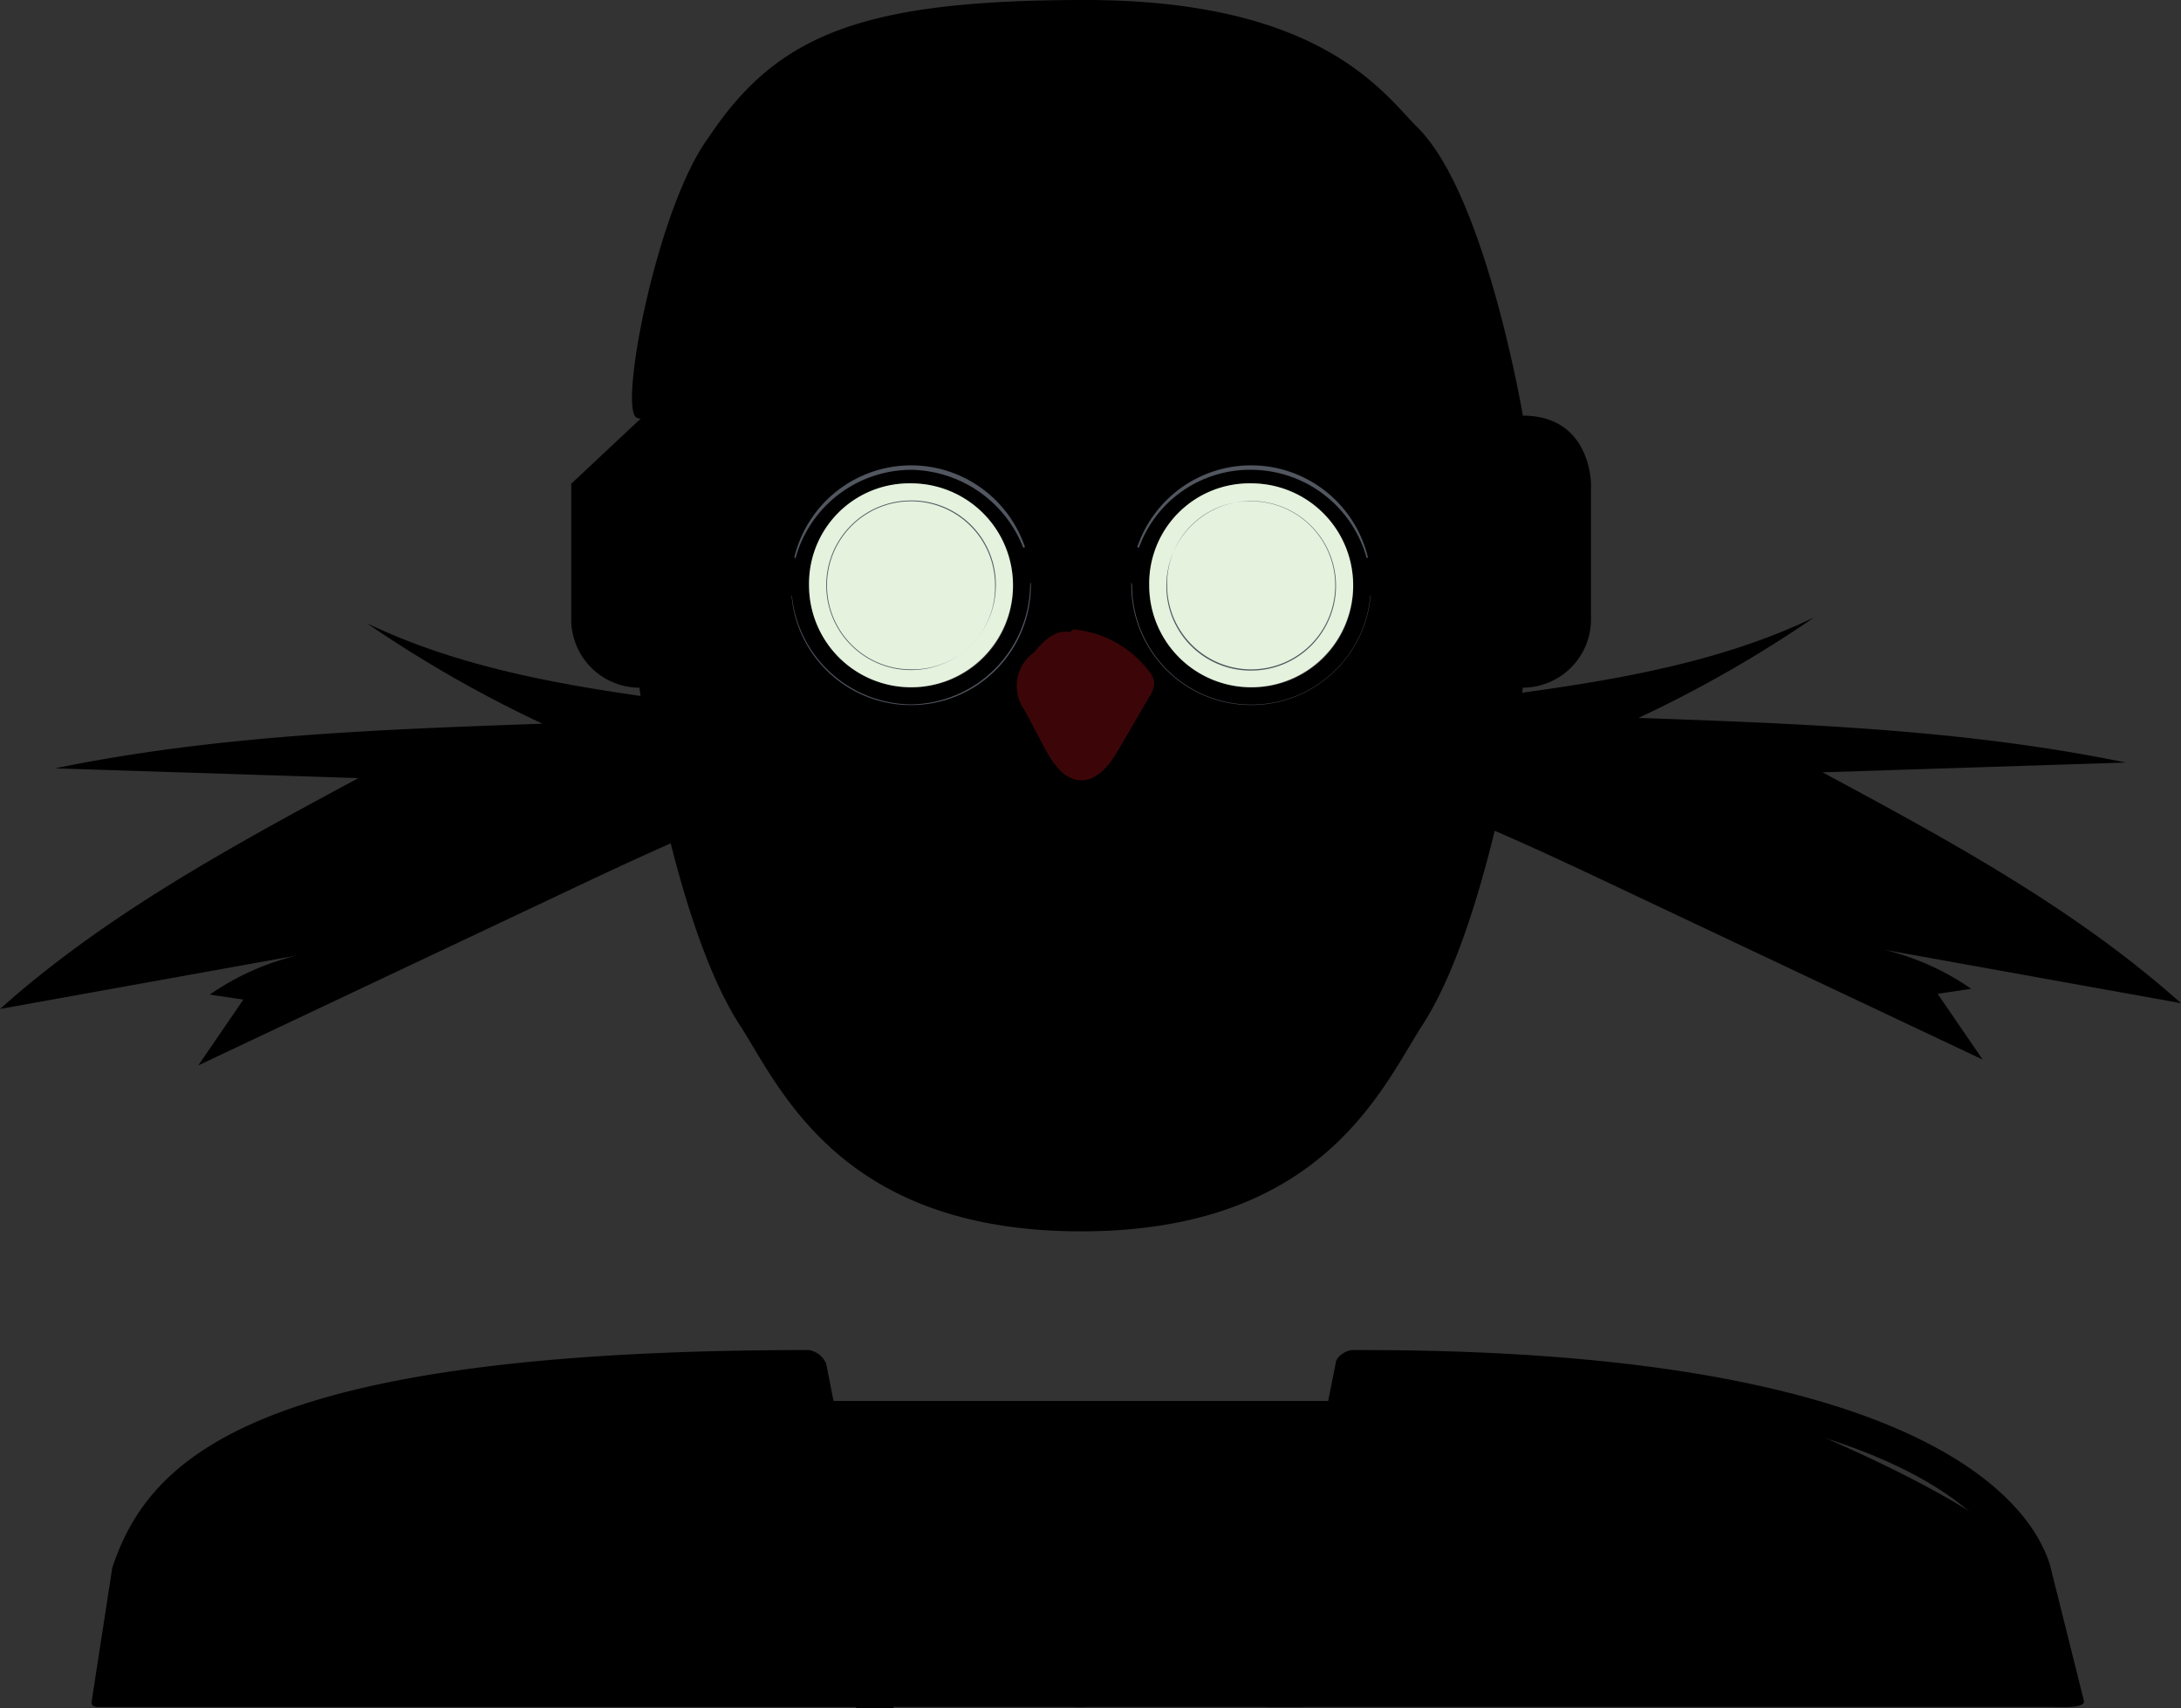 <svg xmlns="http://www.w3.org/2000/svg" width="154.329" height="120.872" viewBox="0 0 154.329 120.872"><rect x="0" y="0" width="154.329" height="120.872" fill="#333333" stroke="none"/><g transform="translate(-281.726 -3113.434)"><g transform="translate(281.726 3113.434)"><g transform="translate(6.484 0)"><g transform="translate(0.254)"><path d="M863.852,495.234v9.611a4.835,4.835,0,0,0,4.82,4.82s2.4,16.827,7.216,24.043c2.875,4.566,7.216,14.431,24.043,14.431s21.168-9.865,24.043-14.431c4.82-7.216,7.216-24.043,7.216-24.043a4.835,4.835,0,0,0,4.82-4.82v-9.611s0-4.82-4.82-4.82h0s-2.615-15.528-7.406-20.347c-2.424-2.4-6.746-9.068-23.573-9.067-15.728,0-21.76,2.418-26.6,9.671-3.627,4.836-6.367,18.935-5.178,19.856a.514.514,0,0,0,.343.091Zm31.26,7.444a7.089,7.089,0,0,1-7.216,6.96,7.216,7.216,0,1,1,7.216-7.216C895.113,502.507,895.113,502.592,895.112,502.678Zm24.069,0a7.089,7.089,0,0,1-7.216,6.96,7.216,7.216,0,1,1,7.216-7.216C919.182,502.507,919.182,502.592,919.181,502.678Z" transform="translate(-830.169 -461)"/><g transform="translate(50.509 34.204)"><path d="M922.977,517.589a7.216,7.216,0,1,1-7.216,7.216,7.089,7.089,0,0,1,6.96-7.216C922.806,517.587,922.892,517.587,922.977,517.589Zm-24.071,0a7.216,7.216,0,1,1-7.216,7.216,7.089,7.089,0,0,1,6.96-7.216C898.735,517.587,898.821,517.587,898.906,517.589Z" transform="translate(-891.689 -517.588)" fill="#e4f2de"/><path d="M930,625.029l-4.313,21.647H896.825l-4.341-21.647Z" transform="translate(-892.003 -560.087)"/></g><path d="M921.969,648.263a2.4,2.4,0,1,0-2.4-2.4h0a2.264,2.264,0,0,0,2.123,2.4A2.292,2.292,0,0,0,921.969,648.263Zm0-14.431a2.4,2.4,0,1,0-2.4-2.4h0a2.264,2.264,0,0,0,2.12,2.4,2.333,2.333,0,0,0,.276,0Z" transform="translate(-852.208 -527.469)"/><path d="M897.139,621.066c10.644,0,26.165,2.04,26.165,2.04s20.464,7.629,21.949,12.391l2.4,9.611h-55.33l2.448-12.209,1.892-9.438ZM810.551,635.5c2.4-7.216,9.611-14.431,48.114-14.431l.479,2.4,4.341,21.647H808.127Z" transform="translate(-808.127 -524.315)"/></g><g transform="translate(0 32.935)"><path d="M1003.1,643.836l-2.4-9.611c-1.437-4.566-9.386-15.164-48.593-15.164h-.733c-.479,0-1.212.479-1.212.958l-4.849,24.3h2.539l4.455-22.865c38.474,0,44.985,10.344,45.943,13.473l2.452,9.331S1003.351,644.569,1003.1,643.836Z" transform="translate(-862.137 -556.456)"/><path d="M938.177,515.8a8.5,8.5,0,0,1,8.174,6.257l.085-.056a8.5,8.5,0,0,0-16.32-.733c.028.028.085.028.113.056A8.35,8.35,0,0,1,938.177,515.8Z" transform="translate(-856.125 -515.488)" fill="#51565f"/><path d="M946.355,530.086l-.028.028a8.444,8.444,0,0,1-16.856-.733.858.858,0,0,0-.056-.225v.225a8.485,8.485,0,0,0,16.94.7Z" transform="translate(-855.849 -520.894)" fill="#51565f"/><path d="M939.523,531.649a6,6,0,1,0-6-6h0a5.955,5.955,0,0,0,5.905,6Zm0-11.979a5.947,5.947,0,1,1-5.947,5.947h0a5.826,5.826,0,0,1,5.7-5.947C939.36,519.668,939.442,519.668,939.523,519.67Z" transform="translate(-857.472 -517.13)" fill="#51565f"/><path d="M899.7,519.595a6,6,0,1,0,6,6h0a5.955,5.955,0,0,0-5.905-6Zm0,11.951a5.947,5.947,0,1,1,5.947-5.947,5.827,5.827,0,0,1-5.7,5.947C899.862,531.548,899.781,531.548,899.7,531.546Z" transform="translate(-841.719 -517.112)" fill="#51565f"/><path d="M898.224,515.8a8.672,8.672,0,0,1,7.948,5.525c.028-.028.085-.028.113-.056a8.5,8.5,0,0,0-16.32.733l.085.056A8.522,8.522,0,0,1,898.224,515.8Z" transform="translate(-840.244 -515.487)" fill="#51565f"/><path d="M898.093,537.808a8.562,8.562,0,0,1-8.428-7.695l-.028-.028a8.485,8.485,0,0,0,16.94-.7v-.225a.661.661,0,0,0-.056.225A8.544,8.544,0,0,1,898.093,537.808Z" transform="translate(-840.114 -520.894)" fill="#51565f"/><path d="M859.682,620.018a1.635,1.635,0,0,0-1.212-.958c-38.954,0-46.648,7.469-49.3,15.39l-1.466,9.5c0,.733,1.241,1.064,3.89-8.8,2.171-6.736,9.386-13.7,45.943-13.7l4.261,22.938h2.665Z" transform="translate(-807.706 -556.456)"/><path d="M917.457,518.177a6,6,0,1,1-6,6h0a5.955,5.955,0,0,1,5.905-6Zm-24.071,12.035a6,6,0,1,1,6-6h0a5.955,5.955,0,0,1-5.905,6Z" transform="translate(-835.406 -515.694)" fill="none"/><path d="M917.938,549.377" transform="translate(-851.309 -528.893)" fill="none" stroke="#707070" stroke-width="1"/></g></g><path d="M930.79,539.933c3.609,1.613,7.764,1.13,11.682.615l11.275-1.48c8.2-1.076,16.556-2.2,24.013-5.773a87.479,87.479,0,0,1-12.419,7.106c11.549.409,23.162.825,34.48,3.159l-21.457.692c8.876,4.78,17.843,9.623,25.363,16.338l-23.13-4.166a18.381,18.381,0,0,1,8.285,3.148l-2.377.354,3.188,4.656-24.811-11.723c-11.232-5.307-22.976-11-35.382-10.373" transform="translate(-849.398 -489.597)"/><path d="M0,2.247A27.409,27.409,0,0,1,7.817.035,9.256,9.256,0,0,1,15.3,2.518" transform="translate(54.453 30.513) rotate(-11)" fill="none"/><path d="M869.915,540.61c-3.609,1.613-7.763,1.13-11.683.616l-11.275-1.481c-8.2-1.076-16.556-2.2-24.012-5.773a87.449,87.449,0,0,0,12.419,7.106c-11.549.409-23.162.825-34.481,3.159l21.457.691c-8.876,4.78-17.843,9.623-25.363,16.338l23.13-4.165a18.375,18.375,0,0,0-8.286,3.147l2.377.354-3.188,4.656,24.811-11.723c11.232-5.307,22.976-11,35.382-10.373" transform="translate(-796.978 -489.864)"/><path d="M919.754,534.883c-1-.226-1.882.65-2.536,1.443a2.924,2.924,0,0,0-.653,4.085l1.387,2.618c.571,1.078,1.364,2.3,2.583,2.336,1.237.034,2.1-1.176,2.721-2.247l2.147-3.69a1.759,1.759,0,0,0,.334-.992,1.58,1.58,0,0,0-.368-.785,7.615,7.615,0,0,0-5.356-2.968" transform="translate(-844.062 -490.146)" fill="#3c0608"/><path d="M0,.271A27.41,27.41,0,0,0,7.817,2.483,9.256,9.256,0,0,0,15.3,0" transform="translate(98.144 31.776) rotate(-169)" fill="none"/></g></g></svg>